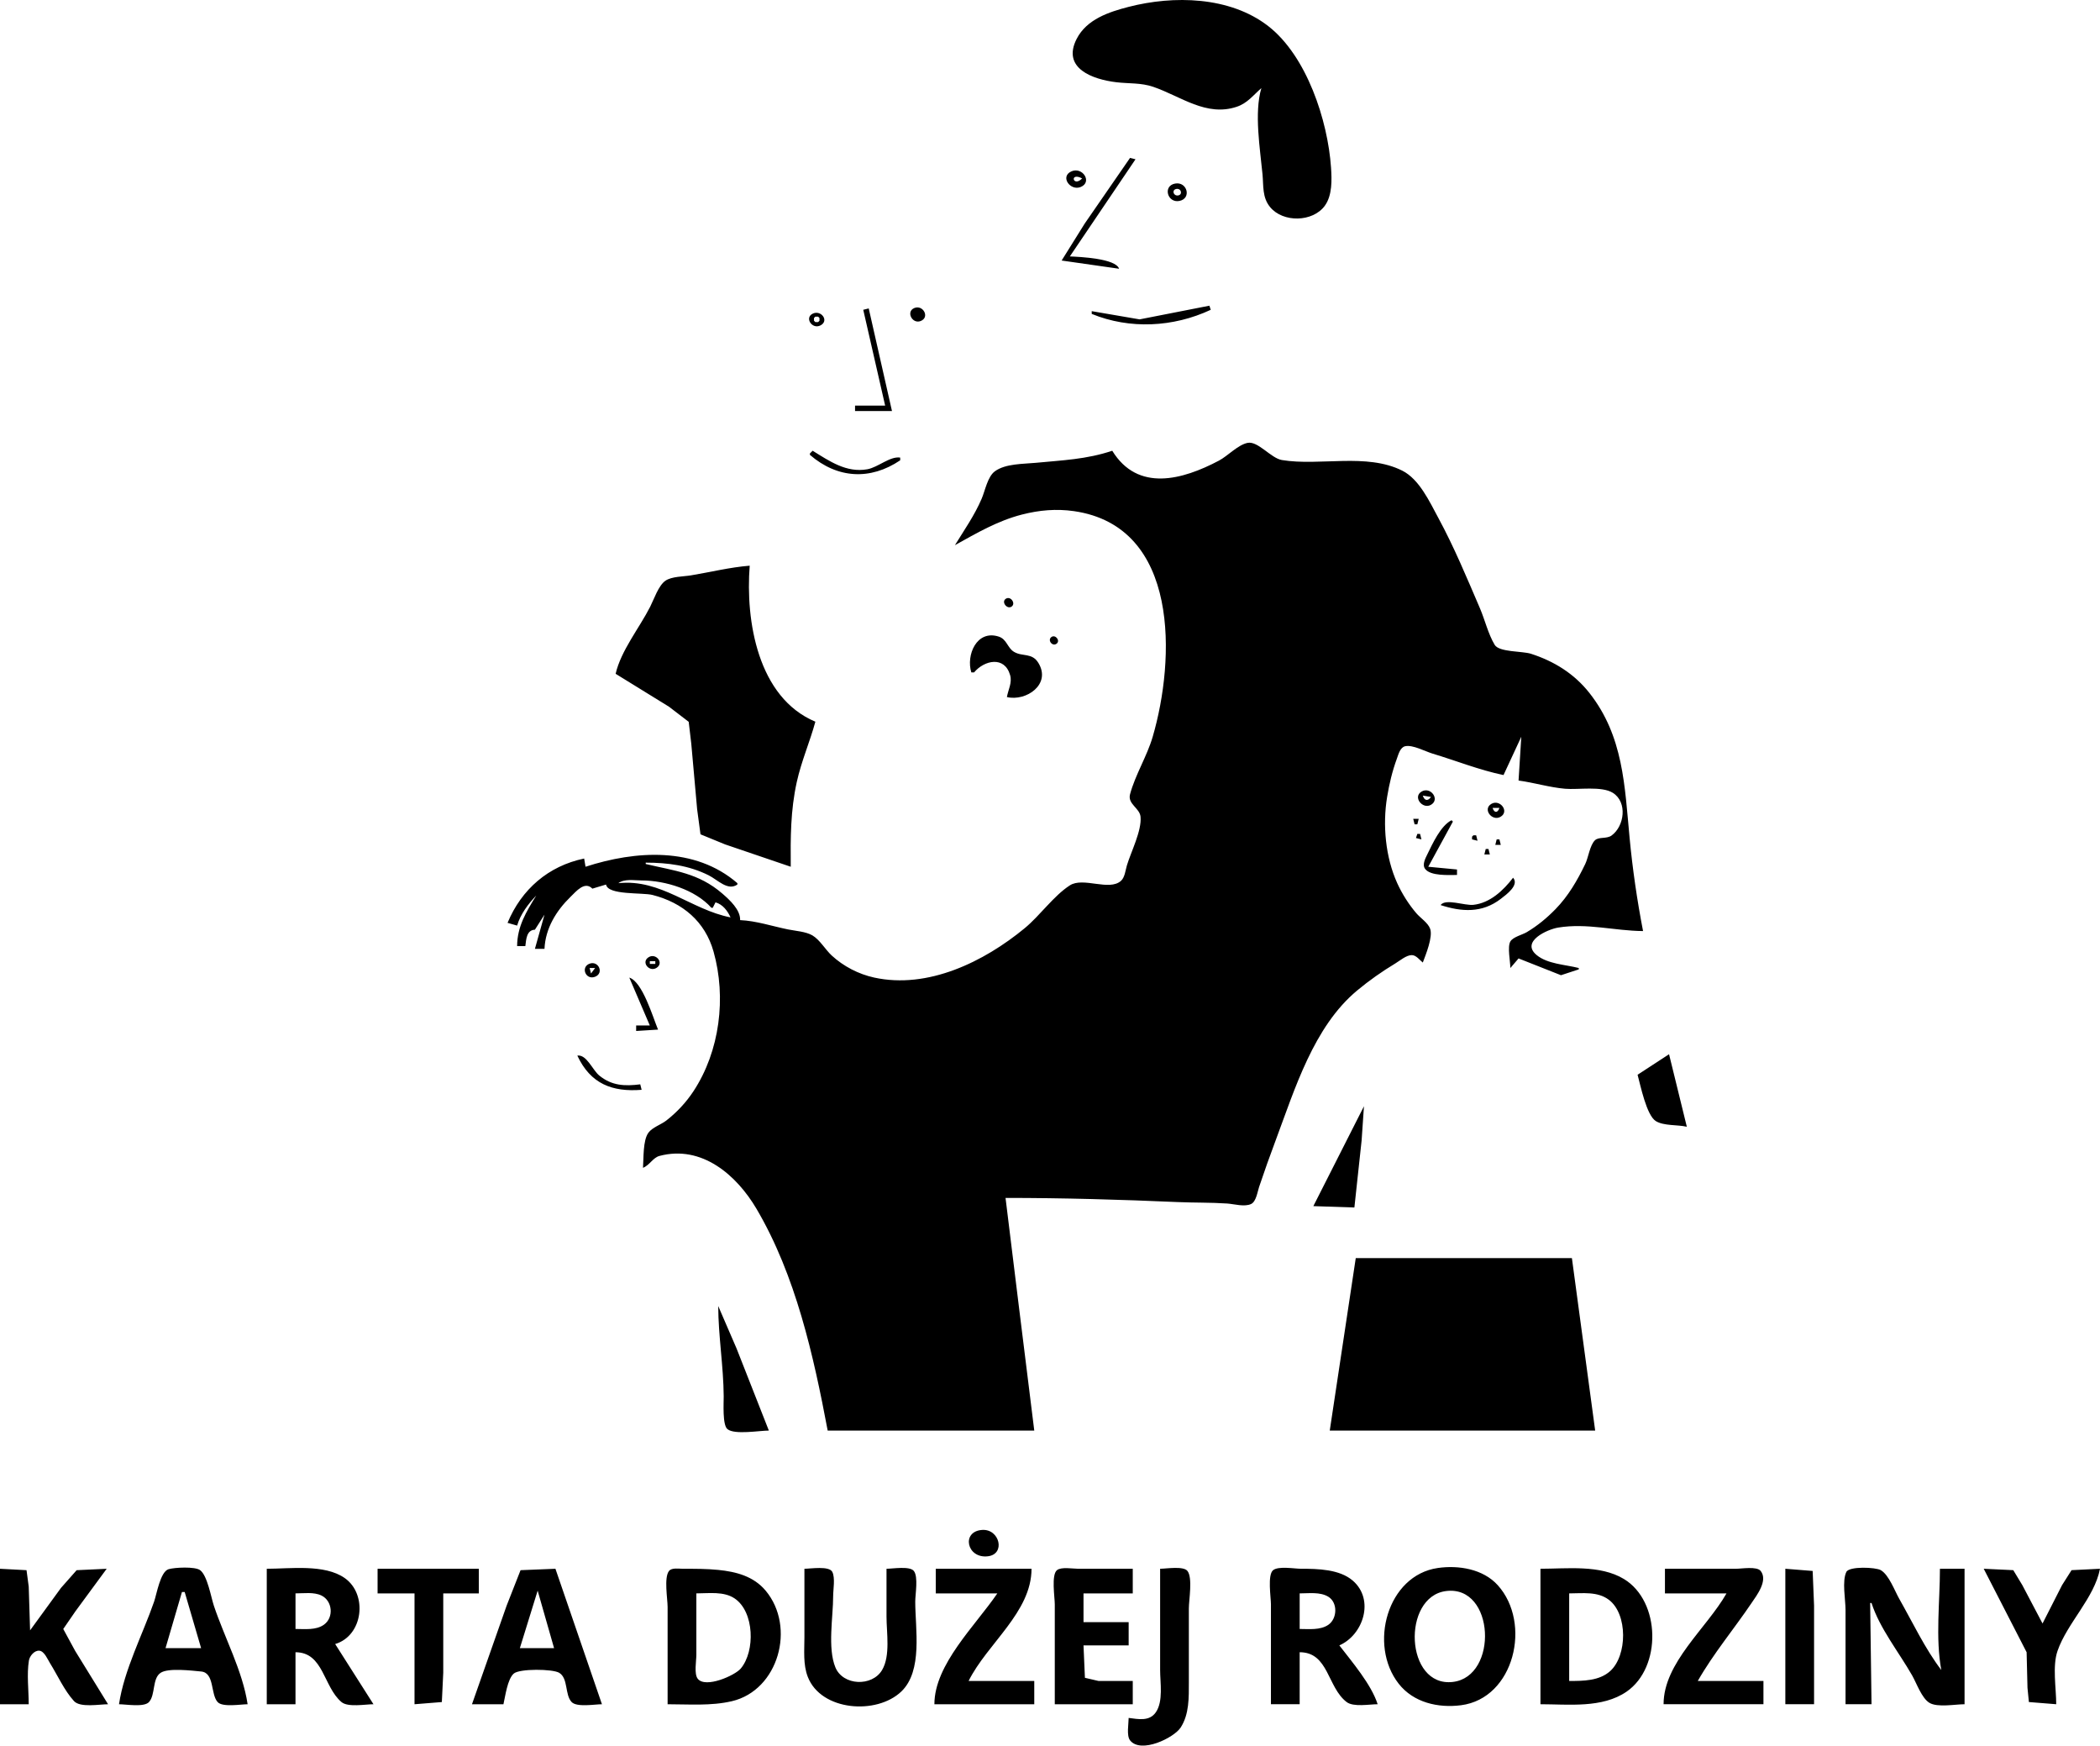 <svg
   version="1.1"
   id="svg1"
   width="491.2"
   height="408.197"
   viewBox="0 0 491.2 408.197"
   xmlns="http://www.w3.org/2000/svg"
   xmlns:svg="http://www.w3.org/2000/svg">
  <defs
     id="defs1" />
  <g
     id="g1"
     transform="translate(-457.568,22.035)">
    <path
       style="fill:#000000;stroke:none"
       d="m 752.608,-1.433 c -1.718,5.811 -0.302,14.191 0.266,20.16 0.258,2.714 -0.093,5.394 1.779,7.667 3.023,3.671 9.975,3.544 12.791,-0.312 1.771,-2.424 1.652,-6.092 1.456,-8.955 -0.754,-11.001 -5.691,-26.084 -14.691,-33.062 -8.997,-6.975 -22.155,-7.196 -32.64,-4.496 -4.62,1.189 -9.817,2.9 -12.161,7.479 -3.547,6.929 3.788,9.492 9.281,10.149 2.949,0.353 5.76,0.09 8.64,1.077 6.439,2.206 12.382,7.05 19.52,4.659 2.503,-0.839 3.858,-2.708 5.76,-4.364 m -30.72,16.32 -10.605,15.36 -5.395,8.64 13.44,1.92 c -0.798,-2.406 -9.13,-2.777 -11.52,-2.88 l 15.36,-22.72 -1.28,-0.32 m -13.725,3.155 c -2.717,1.222 -0.241,4.645 2.186,3.647 2.808,-1.154 0.407,-4.814 -2.186,-3.647 m 2.525,1.645 c -2.176,2.213 -3.036,-1.59 0,0 m 21.761,1.199 c -2.962,0.522 -1.816,4.599 0.957,4.072 2.936,-0.558 1.868,-4.57 -0.957,-4.072 m 0.347,1.253 c 1.126,-0.13 1.444,1.431 0.262,1.534 -1.105,0.096 -1.448,-1.397 -0.262,-1.534 m -19.869,28.588 v 0.64 c 8.893,3.647 19.084,3.135 27.84,-0.96 l -0.32,-0.96 -16.32,3.2 -11.2,-1.92 m -41.527,-0.718 c -1.971,0.847 -0.443,3.775 1.492,3.034 2.259,-0.865 0.564,-3.918 -1.492,-3.034 m -11.913,0.398 5.12,22.4 h -7.04 v 1.28 h 8.64 l -5.44,-24 -1.28,0.32 m -11.767,0.879 c -2.071,0.936 -0.194,3.796 1.774,2.765 2.075,-1.086 0.145,-3.633 -1.774,-2.765 m 25.207,-0.239 -1.6,0.64 1.6,-0.64 m -24,0.96 0.32,0.32 v 0.64 l -0.32,0.32 h -0.64 l -0.32,-0.32 v -0.64 l 0.32,-0.32 h 0.64 m 68.8,31.36 c -6.044,2.027 -11.609,2.215 -17.92,2.826 -2.91,0.282 -7.052,0.166 -9.528,1.976 -1.714,1.252 -2.283,4.517 -3.089,6.398 -1.669,3.899 -4.052,7.297 -6.263,10.88 5.094,-2.825 9.976,-5.697 15.68,-7.159 4.045,-1.036 8.025,-1.394 12.16,-0.8 24.837,3.573 23.676,34.803 18.424,52.758 -1.347,4.606 -4.066,8.858 -5.298,13.44 -0.618,2.3 2.251,3.214 2.453,5.256 0.321,3.238 -2.253,8.261 -3.189,11.384 -0.328,1.094 -0.484,2.797 -1.371,3.602 -2.757,2.506 -8.835,-0.962 -11.975,1.071 -3.817,2.47 -6.977,7.062 -10.565,10.02 -9.511,7.841 -22.618,14.286 -35.2,11.542 -3.639,-0.793 -7.177,-2.622 -9.92,-5.145 -1.508,-1.387 -2.784,-3.689 -4.536,-4.718 -1.535,-0.902 -3.969,-1.044 -5.704,-1.396 -3.663,-0.745 -7.46,-2.015 -11.2,-2.176 0.094,-2.405 -2.453,-4.732 -4.165,-6.211 -5.6,-4.837 -11.129,-5.293 -17.915,-6.909 v -0.32 c 5.127,0 10.079,0.639 14.72,2.96 2.12,1.06 4.453,3.719 6.72,2.16 v -0.32 c -9.913,-8.571 -23.841,-7.639 -35.52,-3.84 l -0.32,-1.92 c -8.367,1.732 -14.652,7.19 -17.92,15.04 l 2.24,0.64 c 0.769,-2.665 2.587,-5.056 4.48,-7.04 -2.328,3.776 -4.467,7.259 -4.48,11.84 h 1.92 c 0.208,-1.614 0.276,-3.75 2.24,-3.84 l 2.24,-3.52 -2.24,8 h 2.24 c 0.208,-4.782 2.739,-8.892 6.08,-12.155 1.397,-1.364 3.345,-3.739 5.12,-1.925 l 3.2,-0.96 c 0.423,2.534 8.468,1.823 10.88,2.441 7.061,1.809 12.279,6.205 14.263,13.239 3.028,10.733 1.472,23.27 -4.688,32.64 -1.716,2.61 -3.907,4.963 -6.375,6.876 -1.232,0.954 -3.264,1.587 -4.18,2.849 -1.306,1.802 -1.088,6.008 -1.26,8.195 1.54,-0.602 2.33,-2.374 3.854,-2.778 9.932,-2.633 18.078,4.522 22.703,12.378 9.165,15.57 13.33,34.254 16.643,51.84 h 48.32 l -3.573,-28.8 -3.147,-25.6 c 13.401,0 26.929,0.386 40.32,0.973 3.815,0.167 7.708,0.075 11.52,0.336 1.624,0.111 4.08,0.856 5.626,0.098 1.162,-0.569 1.468,-2.852 1.841,-3.967 1.219,-3.644 2.523,-7.28 3.869,-10.88 4.507,-12.051 8.89,-26.594 19.064,-35.061 2.831,-2.356 5.807,-4.445 8.96,-6.347 1.048,-0.632 2.557,-1.943 3.835,-1.929 1.023,0.011 1.826,1.147 2.565,1.737 0.69,-1.828 2.409,-6.013 1.714,-7.909 -0.511,-1.393 -2.269,-2.503 -3.218,-3.611 -1.779,-2.078 -3.345,-4.549 -4.476,-7.04 -2.757,-6.073 -3.448,-13.61 -2.366,-20.16 0.507,-3.066 1.211,-6.04 2.283,-8.96 0.359,-0.977 0.757,-2.636 1.938,-2.903 1.749,-0.396 4.685,1.206 6.365,1.712 5.5,1.657 11.015,3.866 16.64,5.03 l 4.16,-8.96 -0.64,10.24 c 3.653,0.492 7.181,1.596 10.88,1.92 3.079,0.27 8.557,-0.697 11.186,0.963 3.45,2.179 2.695,7.807 -0.319,9.98 -1.143,0.824 -2.999,0.258 -3.874,1.103 -1.199,1.158 -1.543,4.034 -2.276,5.554 -1.854,3.843 -3.96,7.483 -6.962,10.56 -2.039,2.09 -4.203,3.878 -6.715,5.374 -1.042,0.621 -3.161,1.1 -3.819,2.146 -0.772,1.228 -0.021,4.739 -0.021,6.24 l 1.92,-2.24 9.92,3.922 4.16,-1.362 v -0.32 c -3.115,-0.806 -7.326,-0.915 -9.885,-3.058 -3.74,-3.132 2.52,-5.985 5.085,-6.401 6.768,-1.098 13.121,0.764 19.84,0.82 -1.398,-7.207 -2.451,-14.458 -3.146,-21.76 -1.157,-12.158 -1.422,-23.787 -9.402,-33.92 -3.543,-4.499 -8.267,-7.432 -13.693,-9.17 -1.986,-0.636 -7.417,-0.336 -8.462,-2.078 -1.534,-2.557 -2.287,-5.846 -3.468,-8.593 -3.068,-7.137 -6.026,-14.284 -9.731,-21.12 -2.025,-3.735 -4.433,-9.022 -8.419,-11.021 -8.374,-4.201 -19.26,-1.019 -28.16,-2.485 -2.551,-0.42 -5.586,-4.487 -8,-4.017 -2.262,0.44 -4.658,3.065 -6.72,4.154 -8.535,4.507 -18.983,7.41 -24.96,-2.31 m -70.08,0 -0.64,0.64 v 0.32 c 6.448,5.576 14.141,5.984 21.12,1.28 v -0.64 c -2.4,-0.36 -5.165,2.278 -7.68,2.731 -4.894,0.882 -8.879,-1.912 -12.8,-4.331 m -46.08,52.16 12.48,7.696 4.612,3.534 0.6,5.09 1.373,15.36 0.785,5.855 5.751,2.358 15.36,5.227 c -0.056,-6.792 -0.068,-13.122 1.416,-19.84 1.069,-4.841 3.046,-9.335 4.344,-14.08 -13.471,-5.638 -16.376,-23.603 -15.36,-36.48 -4.601,0.364 -9.207,1.512 -13.76,2.266 -1.725,0.286 -4.493,0.236 -5.955,1.251 -1.63,1.131 -2.683,4.346 -3.567,6.084 -2.507,4.929 -6.843,10.281 -8.078,15.68 m 91.306,-17.572 c -1.204,0.72 0.246,2.579 1.299,1.865 1.062,-0.72 -0.185,-2.531 -1.299,-1.865 m -8.106,17.252 h 0.64 c 2.405,-2.879 7.14,-3.912 8.436,0.64 0.509,1.787 -0.459,3.398 -0.756,5.12 4.496,1.07 10.442,-2.973 7.357,-7.995 -1.498,-2.438 -3.674,-1.383 -5.689,-2.574 -1.559,-0.921 -1.668,-2.957 -3.593,-3.574 -5.167,-1.655 -7.665,4.377 -6.395,8.383 m 18.753,-8.293 c -1.037,0.709 0.208,2.349 1.209,1.558 0.897,-0.709 -0.294,-2.184 -1.209,-1.558 m 86.574,36.142 c -2.143,1.255 0.199,4.209 2.145,3.129 2.246,-1.247 -0.046,-4.358 -2.145,-3.129 m 2.193,1.271 c -0.76,1.044 -1.519,0.895 -1.92,-0.32 l 1.92,0.32 m 14.127,1.61 c -2.14,1.235 0.154,4.167 2.119,3.039 2.181,-1.253 -0.116,-4.196 -2.119,-3.039 m 1.873,0.95 c -0.409,1.23 -1.191,1.23 -1.6,0 h 1.6 m -20.16,2.56 0.32,1.28 h 0.64 l 0.32,-1.28 h -1.28 m 10.24,13.12 v -1.28 l -6.72,-0.64 5.76,-10.56 -0.32,-0.32 c -2.559,1.307 -4.435,5.48 -5.673,8 -0.456,0.927 -1.241,2.408 -0.505,3.382 1.291,1.71 5.554,1.417 7.458,1.418 m -9.28,-9.6 -0.32,0.96 1.28,0.32 -0.32,-1.28 h -0.64 m 13.12,0.32 -0.32,0.32 v 0.64 l 1.28,0.32 -0.32,-1.28 h -0.64 m 5.44,0.96 -0.32,1.28 h 1.28 l -0.32,-1.28 h -0.64 m -2.56,2.24 -0.32,1.28 h 1.28 l -0.32,-1.28 h -0.64 m 6.4,6.72 c -2.259,2.965 -5.394,5.922 -9.28,6.344 -2.043,0.222 -6.509,-1.548 -7.68,0.056 4.934,1.605 9.72,1.91 14.08,-1.449 1.341,-1.033 4.372,-3.222 2.88,-4.951 m -187.52,7.04 h 0.32 l 0.64,-1.28 c 1.698,0.487 2.802,1.953 3.52,3.52 -9.219,-1.788 -16.262,-9.065 -26.24,-8 1.419,-1.075 3.72,-0.643 5.44,-0.64 5.536,0.009 12.548,2.154 16.32,6.4 m -39.36,-4.48 -1.6,1.6 1.6,-1.6 m 24.713,16.01 c -1.886,1.12 0.06,3.557 1.773,2.539 1.886,-1.12 -0.059,-3.557 -1.773,-2.539 m 1.527,0.95 v 0.64 h -1.28 v -0.64 h 1.28 m -15.341,0.572 c -2.196,0.77 -0.953,3.921 1.243,3.074 2.157,-0.832 0.832,-3.802 -1.243,-3.074 m 1.261,1.028 -0.96,1.28 -0.32,-1.28 h 1.28 m 8,2.24 4.8,11.2 h -3.2 v 1.28 l 5.12,-0.32 c -1.207,-2.9 -3.633,-11.195 -6.72,-12.16 m -12.16,18.24 c 3.106,6.643 8.188,8.541 15.04,8 l -0.32,-1.28 c -3.598,0.455 -6.655,0.348 -9.599,-2.07 -1.568,-1.288 -2.955,-4.973 -5.121,-4.65 m 248,4.48 c 0.669,2.45 2.083,9.453 4.249,10.823 1.847,1.169 5.148,0.826 7.271,1.337 l -4.16,-16.96 -7.36,4.8 m -64,7.36 -11.84,23.36 9.6,0.32 1.691,-15.68 0.549,-8 m -1.92,35.52 -6.08,40.32 h 62.08 l -5.44,-40.32 h -50.56 m -149.12,11.2 c 0.019,7.042 1.235,14.077 1.28,21.12 0.01,1.521 -0.325,6.698 0.877,7.671 1.689,1.366 7.53,0.329 9.682,0.329 l -7.552,-19.2 -4.288,-9.92 m 61.76,52.355 c -4.968,0.309 -3.658,6.723 1.28,6.17 4.233,-0.474 2.802,-6.424 -1.28,-6.17 m 106.56,8.902 c -11.837,1.7 -16.269,17.99 -9.155,27.063 3.461,4.414 9.226,5.725 14.595,5.027 12.449,-1.618 16.588,-19.185 8.581,-28.063 -3.421,-3.793 -9.153,-4.727 -14.021,-4.028 m -336.32,0.183 v 31.68 h 6.72 c 0,-3.287 -0.481,-6.985 0.047,-10.227 0.17,-1.041 1.288,-2.432 2.479,-2.29 1.137,0.135 1.928,2.067 2.458,2.918 1.766,2.834 3.355,6.391 5.605,8.858 1.454,1.594 5.96,0.742 7.97,0.742 l -7.696,-12.48 -2.784,-5.12 2.864,-4.16 7.296,-9.92 -7.027,0.329 -3.668,4.151 -7.224,9.92 -0.32,-10.24 -0.513,-3.831 -6.207,-0.329 m 27.84,31.68 c 1.612,0 5.859,0.756 7.012,-0.513 1.548,-1.704 0.717,-5.503 2.722,-6.838 1.81,-1.204 7.316,-0.503 9.461,-0.31 3.174,0.285 2.189,5.294 3.873,7.148 1.153,1.27 5.399,0.513 7.012,0.513 -1.139,-7.713 -5.425,-15.636 -7.893,-23.04 -0.668,-2.003 -1.51,-7.035 -3.211,-8.311 -1.186,-0.89 -5.987,-0.649 -7.383,-0.227 -1.937,0.585 -2.781,5.848 -3.382,7.578 -2.658,7.658 -7.026,15.982 -8.21,24 m 34.56,-31.68 v 31.68 h 6.72 v -12.16 c 6.564,7e-4 6.507,8.058 10.755,11.647 1.518,1.282 5.583,0.513 7.485,0.513 l -8.96,-14.08 c 6.553,-1.946 7.667,-11.612 2.24,-15.424 -4.727,-3.32 -12.768,-2.176 -18.24,-2.176 m 25.92,0 v 5.76 h 8.64 v 25.92 l 6.391,-0.513 0.329,-6.847 v -18.56 h 8.32 v -5.76 h -23.68 m 22.08,31.68 h 7.36 c 0.433,-1.891 0.926,-5.842 2.404,-7.167 1.333,-1.194 9.125,-1.107 10.643,-0.184 2.144,1.303 1.28,5.148 2.906,6.838 1.223,1.271 5.424,0.513 7.087,0.513 l -10.88,-31.68 -8.157,0.329 -3.265,8.311 -8.099,23.04 m 45.76,0 c 4.969,0 10.165,0.431 15.04,-0.716 10.883,-2.559 15.008,-17.323 7.895,-25.843 -2.819,-3.377 -6.924,-4.438 -11.095,-4.855 -2.779,-0.278 -5.524,-0.266 -8.32,-0.266 -0.897,8e-5 -2.552,-0.294 -3.191,0.513 -1.223,1.545 -0.329,6.516 -0.329,8.447 v 22.72 m 32,-31.68 v 16 c 0,3.067 -0.345,6.36 0.79,9.28 3.105,7.99 16.098,8.948 21.875,3.424 5.07,-4.849 3.256,-14.691 3.256,-21.024 0,-1.689 0.752,-5.802 -0.329,-7.167 -0.955,-1.205 -4.974,-0.513 -6.391,-0.513 v 11.2 c 0,3.74 0.951,9.124 -1.033,12.479 -2.329,3.938 -9.161,3.691 -10.931,-0.639 -1.856,-4.54 -0.516,-11.776 -0.516,-16.64 0,-1.568 0.51,-4.229 -0.193,-5.658 -0.723,-1.468 -5.122,-0.742 -6.527,-0.742 m 30.72,0 v 5.76 h 14.4 c -5.117,7.523 -14.72,16.612 -14.72,25.92 h 23.36 v -5.44 h -15.36 c 4.351,-8.746 14.72,-16.081 14.72,-26.24 h -22.4 m 27.84,31.68 h 18.24 v -5.44 h -8 l -3.191,-0.742 -0.329,-7.578 h 10.56 v -5.44 h -10.56 v -6.72 h 11.52 v -5.76 h -12.8 c -1.257,0 -3.888,-0.494 -4.927,0.329 -1.362,1.079 -0.513,6.36 -0.513,7.991 v 23.36 m 24.64,-31.68 v 23.68 c 0,2.977 0.778,7.298 -1.006,9.886 -1.501,2.178 -4.12,1.596 -6.354,1.314 0,1.338 -0.534,4.15 0.329,5.247 2.514,3.198 10.274,-0.586 11.841,-3.007 2.01,-3.106 1.91,-7.013 1.91,-10.56 v -17.28 c 0,-1.991 0.93,-7.177 -0.329,-8.767 -0.955,-1.205 -4.974,-0.513 -6.391,-0.513 m 25.92,31.68 h 6.72 v -12.16 c 6.791,7.4e-4 6.447,8.178 10.985,11.647 1.604,1.226 5.317,0.513 7.255,0.513 -1.475,-4.622 -5.996,-9.904 -8.96,-13.76 5.602,-2.448 8.302,-10.689 3.144,-15.142 -3.106,-2.682 -8.207,-2.776 -12.104,-2.778 -1.567,-6.3e-4 -5.254,-0.679 -6.527,0.329 -1.362,1.079 -0.513,6.36 -0.513,7.991 v 23.36 m 63.04,-31.68 v 31.68 c 6.571,0 14.439,0.99 20.16,-2.951 8.226,-5.667 7.984,-21.12 -0.64,-26.336 -5.571,-3.37 -13.293,-2.393 -19.52,-2.393 m 29.12,0 v 5.76 h 14.4 c -4.651,8.166 -14.72,16.216 -14.72,25.92 h 23.36 v -5.44 h -15.36 c 3.628,-6.369 8.482,-12.164 12.586,-18.24 1.168,-1.729 3.904,-5.241 2.125,-7.487 -0.898,-1.133 -4.443,-0.513 -5.751,-0.513 h -16.64 m 28.16,0 v 31.68 h 6.72 v -23.04 l -0.329,-8.127 -6.391,-0.513 m 14.08,31.68 h 6.08 l -0.32,-23.68 h 0.32 c 1.855,5.858 6.465,11.615 9.51,16.96 1.027,1.802 2.223,5.293 4.035,6.391 1.873,1.136 6.058,0.329 8.215,0.329 v -31.68 h -5.76 c 0,7.627 -1.072,16.18 0.32,23.68 -3.831,-5.025 -6.705,-11.147 -9.83,-16.64 -1.067,-1.876 -2.414,-5.599 -4.317,-6.711 -1.192,-0.697 -7.384,-0.96 -8.06,0.413 -1.045,2.124 -0.193,6.502 -0.193,8.858 v 22.08 m 32.32,-31.68 10.036,19.52 0.204,8.32 0.329,3.327 6.391,0.513 c 0,-3.742 -0.928,-8.933 0.309,-12.48 2.294,-6.577 8.611,-12.353 9.931,-19.2 l -6.652,0.329 -2.229,3.511 -4.559,8.96 -4.721,-8.96 -2.124,-3.511 -6.915,-0.329 m -338.24,5.12 3.84,13.44 h -8 l 4.16,-13.44 m 212.48,0.093 c 11.421,-1.448 12.28,19.989 1.6,21.253 -11.216,1.328 -11.996,-19.936 -1.6,-21.253 m -295.04,0.227 3.84,13.12 h -8.32 l 3.84,-13.12 h 0.64 m 25.92,8.64 v -8.32 c 1.925,0 4.296,-0.363 6.079,0.503 2.573,1.251 2.933,5.12 0.581,6.811 -1.867,1.342 -4.495,1.006 -6.66,1.006 m 93.76,-8.32 c 2.902,0 6.415,-0.532 8.959,1.185 4.614,3.114 4.845,12.314 1.432,16.385 -1.366,1.629 -8.247,4.689 -10.062,2.397 -0.898,-1.134 -0.329,-4.185 -0.329,-5.567 v -14.4 m 141.12,8.32 v -8.32 c 2.15,0 4.76,-0.39 6.686,0.774 2.265,1.369 2.125,5.151 0,6.585 -1.9,1.281 -4.519,0.962 -6.686,0.962 m 63.04,12.16 v -20.48 c 3.118,0 6.608,-0.509 9.267,1.484 4.475,3.353 4.339,13.075 0.319,16.688 -2.564,2.304 -6.335,2.308 -9.586,2.308"
       id="path1" />
  </g>
</svg>
